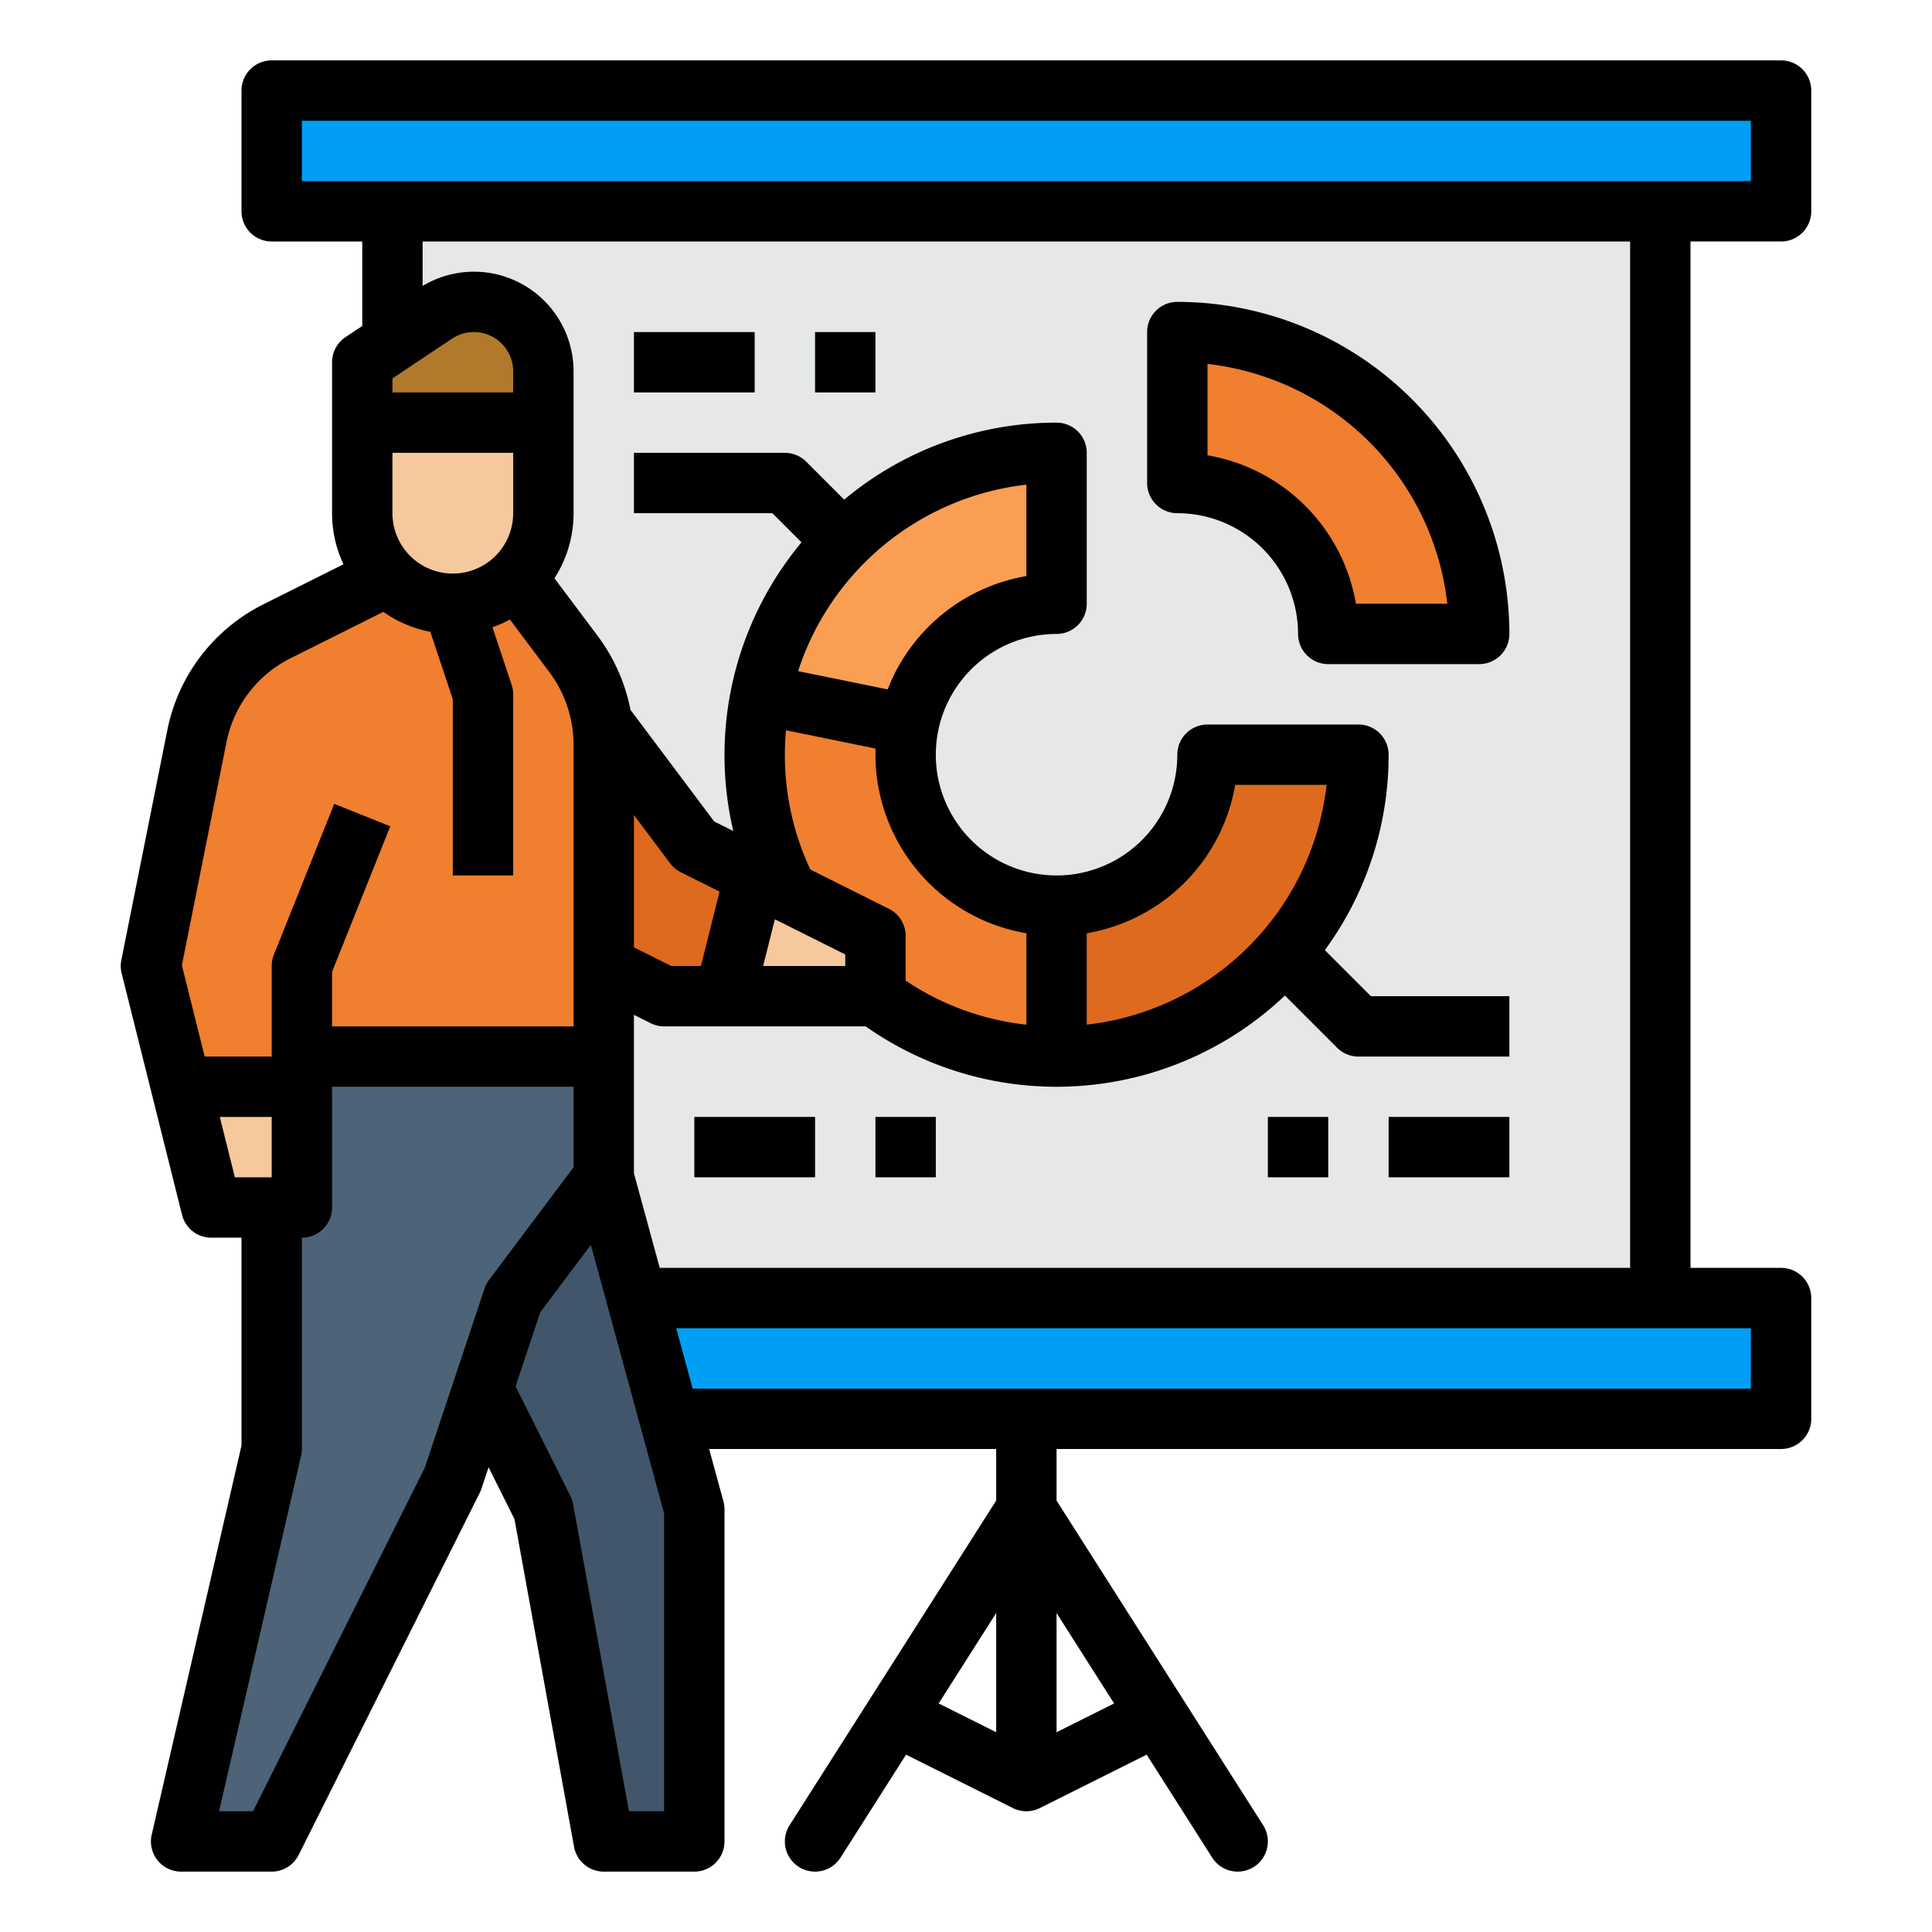 <svg id="filled_outline" height="512" viewBox="0 0 512 512" width="512" xmlns="http://www.w3.org/2000/svg" data-name="filled outline"><path d="m104 56h336v288h-336z" fill="#e5e7e9"/><path d="m360 200a80.003 80.003 0 1 1 -80-80v40a40.016 40.016 0 0 0 -39.2 32 40.573 40.573 0 0 0 -.8 8 40 40 0 0 0 80 0z" fill="#f07f2f"/><path d="m152 344h320v32h-320z" fill="#009ff5"/><path d="m72 24h400v32h-400z" fill="#009ff5"/><path d="m232 248v16h-56l-16-8h-8v-64h8l24 32z" fill="#de6a1e"/><path d="m160 312 24 88v88h-24l-16-88-16-32h-8v-56z" fill="#42566b"/><path d="m160 280v32l-24 32-16 48-48 96h-24l24-104v-104z" fill="#4d6378"/><path d="m80 280h80v-82.667a40 40 0 0 0 -8-24l-16-21.333h-32l-30.502 15.251a40 40 0 0 0 -21.335 27.932l-12.163 60.817 16 64h24z" fill="#f07f2f"/><path d="m80 288h-32l8 32h24z" fill="#f5c99d"/><path d="m352 168a40 40 0 0 0 -40-40v-40a80 80 0 0 1 80 80z" fill="#f07f2f"/><path d="m280 280v-40a40 40 0 0 0 40-40h40v0a80 80 0 0 1 -80 80z" fill="#de6a1e"/><path d="m280 120v40a40.016 40.016 0 0 0 -39.2 32l-39.19-8a80.014 80.014 0 0 1 78.39-64z" fill="#fa9e54"/><path d="m232 248v16h-40l8-32z" fill="#f5c99d"/><path d="m144 112v24a24 24 0 0 1 -24 24 24 24 0 0 1 -24-24v-24z" fill="#f5c99d"/><path d="m96 112h48v-13.578a18.422 18.422 0 0 0 -18.422-18.422 18.422 18.422 0 0 0 -10.219 3.094l-19.359 12.906z" fill="#b1792c"/><path d="m472 16h-400a8 8 0 0 0 -8 8v32a8 8 0 0 0 8 8h24v22.385l-4.438 2.958a7.999 7.999 0 0 0 -3.562 6.656v40a31.802 31.802 0 0 0 3.018 13.547l-21.098 10.549a47.692 47.692 0 0 0 -25.602 33.519l-12.163 60.816a8.003 8.003 0 0 0 .084 3.51l16 64a8 8 0 0 0 7.761 6.06h8v55.089l-23.795 103.112a8 8 0 0 0 7.795 9.799h24a8 8 0 0 0 7.155-4.422l48-96a8.026 8.026 0 0 0 .434-1.048l1.893-5.678 6.852 13.703 15.795 86.875a8 8 0 0 0 7.871 6.569h24a8 8 0 0 0 8-8v-88a7.998 7.998 0 0 0 -.282-2.104l-3.79-13.896h76.071v13.67l-54.75 86.035a8 8 0 0 0 13.499 8.59l17.368-27.292 28.305 14.152a7.998 7.998 0 0 0 7.155 0l28.305-14.152 17.368 27.292a8 8 0 0 0 13.499-8.59l-54.749-86.035v-13.67h192a8 8 0 0 0 8-8v-32a8 8 0 0 0 -8-8h-24v-272h24a8 8 0 0 0 8-8v-32a8 8 0 0 0 -8-8zm-208 411.473v31.583l-15.247-7.623zm31.247 23.96-15.247 7.623v-31.583zm-191.247-315.433v-16h32v16a16 16 0 0 1 -32 0zm32-32h-32v-3.719l15.796-10.531a10.423 10.423 0 0 1 16.204 8.672zm-75.992 92.753a31.795 31.795 0 0 1 17.068-22.347l24.514-12.257a31.83 31.83 0 0 0 12.456 5.287l5.954 17.862v46.702h16v-48a8.006 8.006 0 0 0 -.411-2.53l-5.083-15.25a31.843 31.843 0 0 0 4.633-2.035l10.461 13.948a32.201 32.201 0 0 1 6.4 19.2v74.667h-64v-14.459l15.428-38.57-14.855-5.941-16 40a7.997 7.997 0 0 0 -.572 2.971v24h-17.754l-6.049-24.195zm117.592 32.047a7.996 7.996 0 0 0 2.822 2.355l10.26 5.13-4.929 19.715h-7.865l-9.889-4.944v-35.056zm94.4-100.358v24.226a48.154 48.154 0 0 0 -36.766 30.031l-23.732-4.844a72.185 72.185 0 0 1 60.499-49.412zm-64 71.559c0-2.182.105-4.339.296-6.472l23.741 4.846c-.018.541-.037 1.081-.037 1.626a48.069 48.069 0 0 0 40 47.321v24.233a71.101 71.101 0 0 1 -32-11.69v-11.863a7.999 7.999 0 0 0 -4.422-7.155l-20.827-10.414a71.288 71.288 0 0 1 -6.751-30.431zm80 71.541v-24.218a48.118 48.118 0 0 0 39.334-39.323h24.225a72.131 72.131 0 0 1 -63.559 63.541zm-64-18.596v3.056h-21.754l3.096-12.385zm-165.754 43.056h13.754v16h-9.754zm8.81 184h-8.999l21.738-94.201a7.994 7.994 0 0 0 .205-1.799v-56a8 8 0 0 0 8-8v-32h64v21.333l-22.4 29.867a7.992 7.992 0 0 0 -1.189 2.27l-15.82 47.461zm108.944 0h-9.323l-14.806-81.431a8.004 8.004 0 0 0 -.716-2.147l-14.518-29.036 6.541-19.625 13.407-17.876 19.414 71.186zm288-112h-280.435l-4.364-16h284.799zm-32-32h-257.162l-6.838-25.071v-41.984l4.422 2.211a7.996 7.996 0 0 0 3.578.845h53.413a87.898 87.898 0 0 0 111.102-8.17l13.828 13.828a8 8 0 0 0 5.657 2.343h40v-16h-36.687l-12.212-12.213a87.523 87.523 0 0 0 16.899-51.787 8 8 0 0 0 -8-8h-40a8 8 0 0 0 -8 8 32 32 0 1 1 -32-32 8 8 0 0 0 8-8v-40a8 8 0 0 0 -8-8 87.599 87.599 0 0 0 -56.281 20.405l-10.062-10.062a8 8 0 0 0 -5.657-2.343h-40v16h36.687l7.719 7.719a88.099 88.099 0 0 0 -18.077 76.501l-5.061-2.53-22.177-29.569a48.281 48.281 0 0 0 -8.69-19.587l-11.466-15.288a31.801 31.801 0 0 0 5.066-17.246v-37.578a26.398 26.398 0 0 0 -40-22.648v-11.774h320zm32-288h-384v-16h384z"/><path d="m312 136a32.036 32.036 0 0 1 32 32 8 8 0 0 0 8 8h40a8 8 0 0 0 8-8 88.1 88.1 0 0 0 -88-88 8 8 0 0 0 -8 8v40a8 8 0 0 0 8 8zm8-39.559a72.146 72.146 0 0 1 63.559 63.559h-24.225a48.125 48.125 0 0 0 -39.334-39.333z"/><path d="m216 88h16v16h-16z"/><path d="m168 88h32v16h-32z"/><path d="m336 296h16v16h-16z"/><path d="m368 296h32v16h-32z"/><path d="m232 296h16v16h-16z"/><path d="m184 296h32v16h-32z"/></svg>